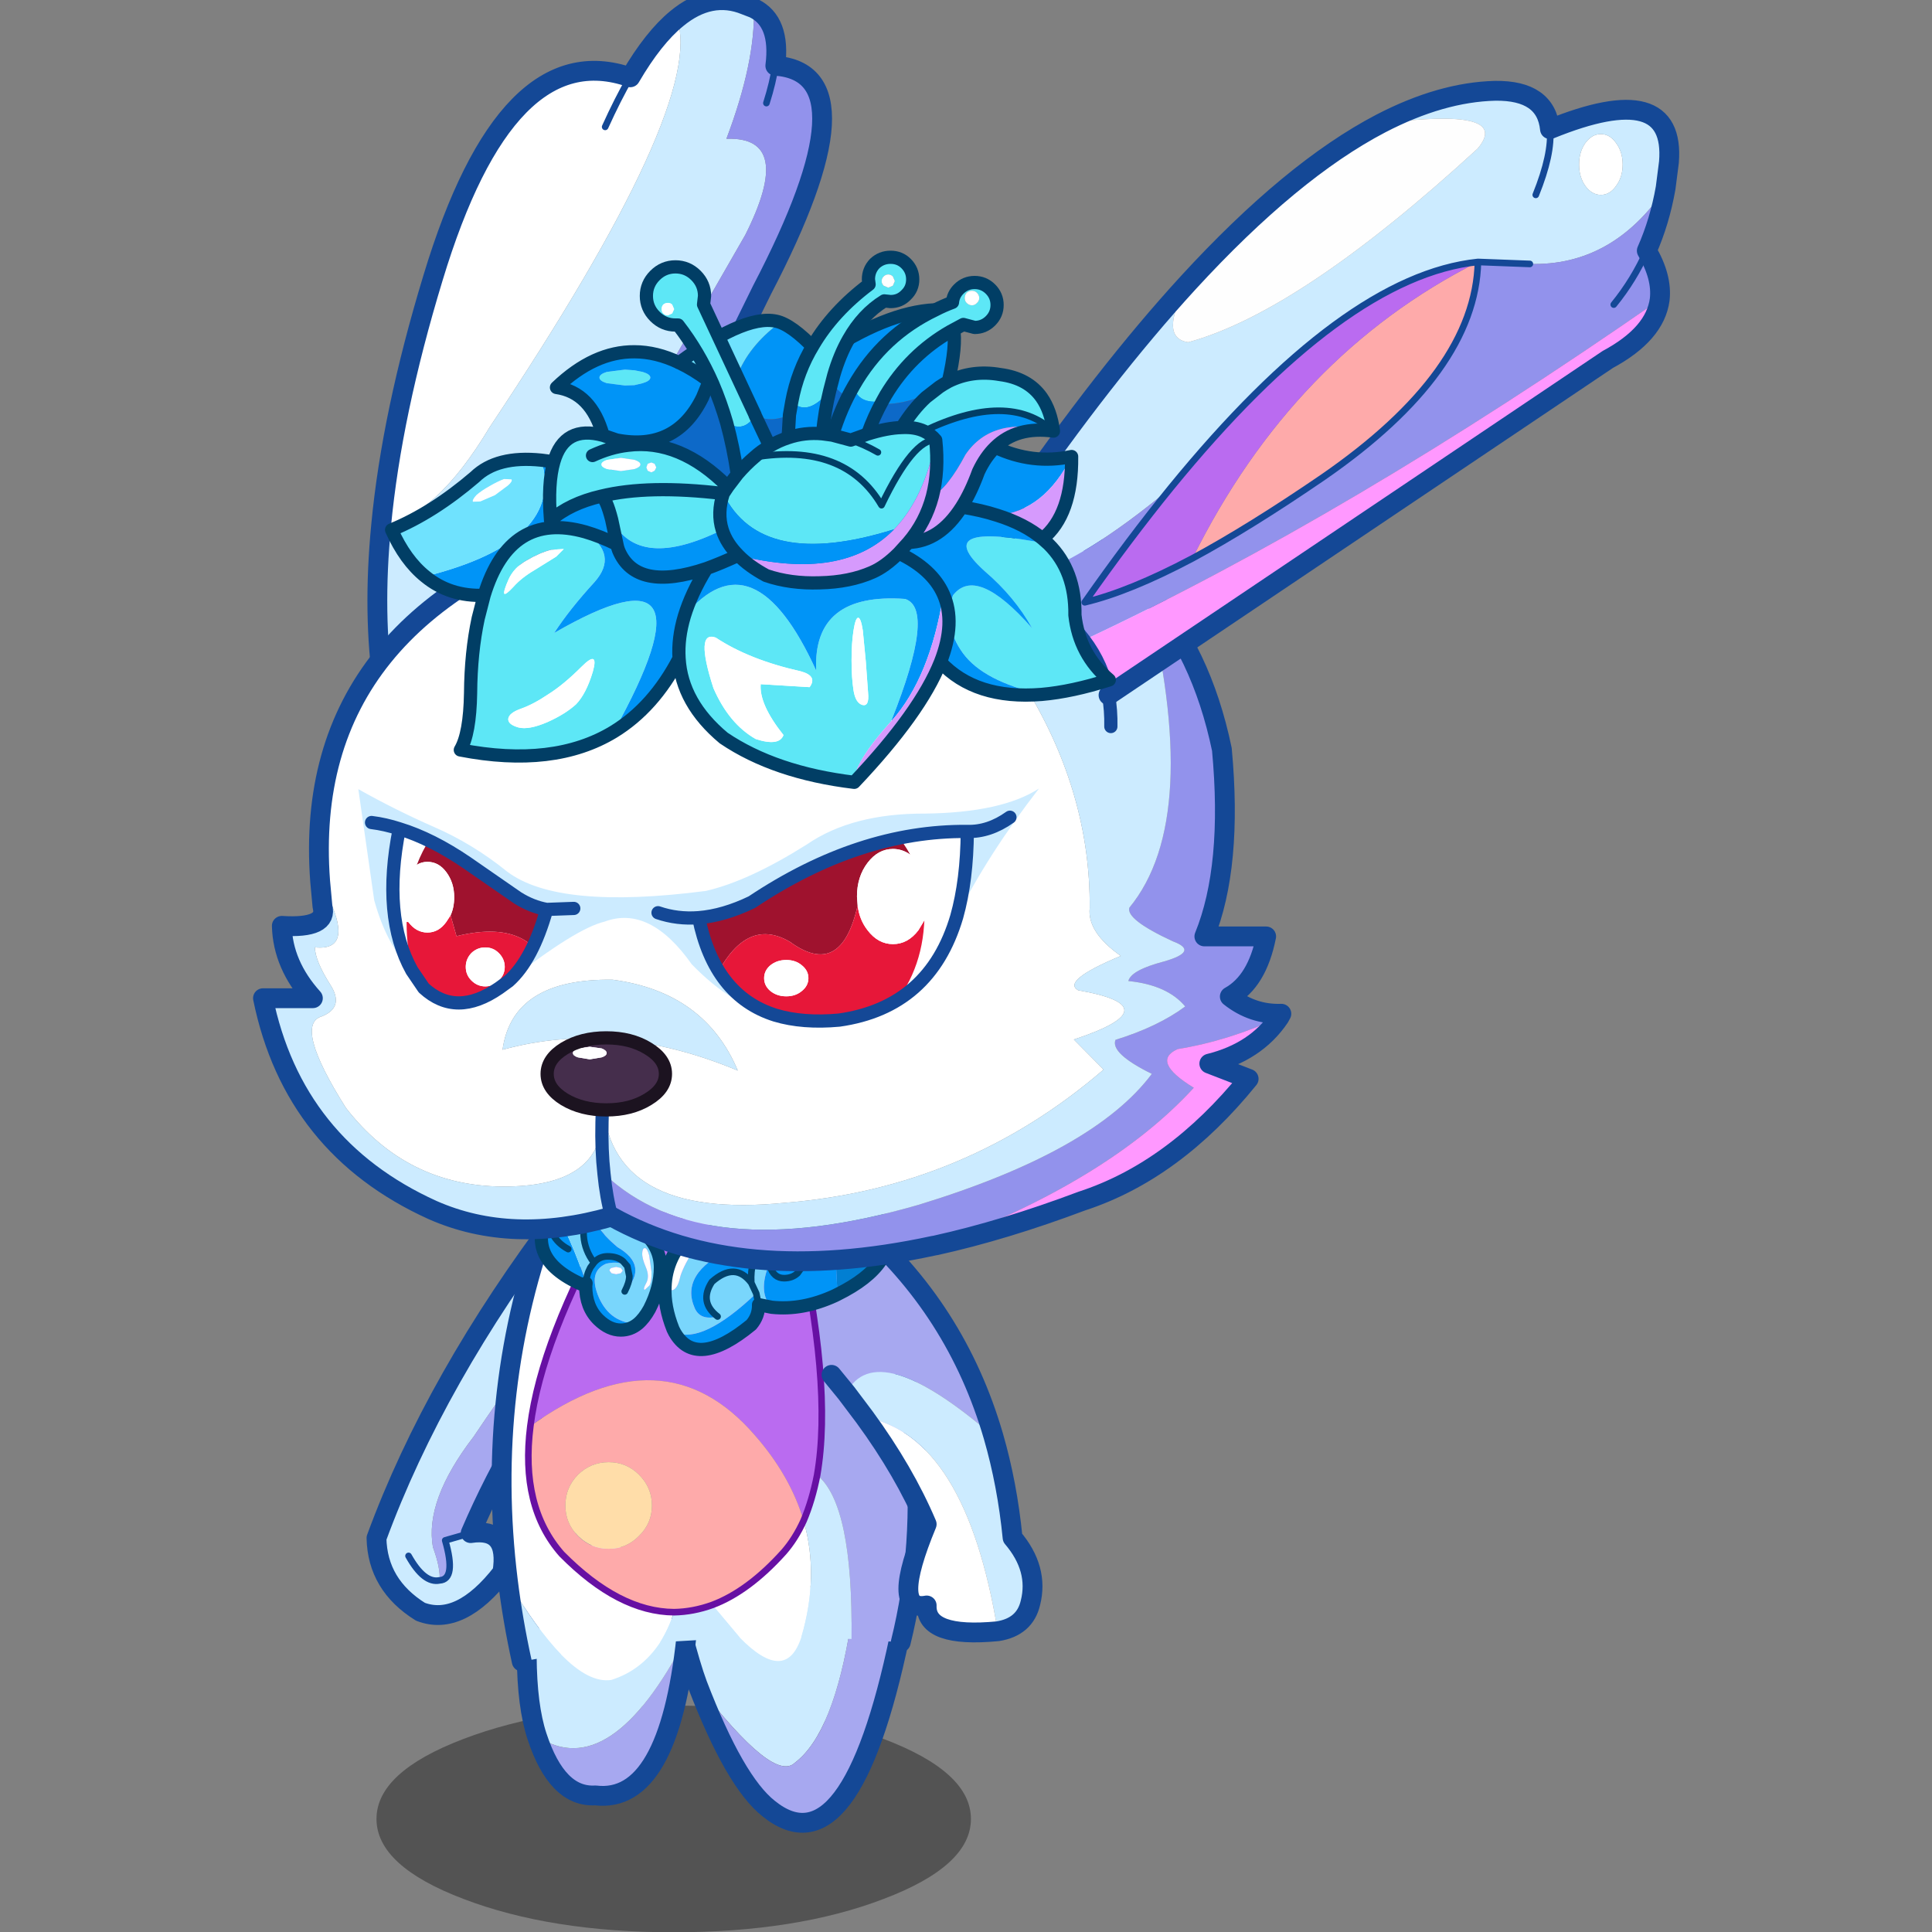 <svg xmlns:ffdec="https://www.free-decompiler.com/flash" xmlns:xlink="http://www.w3.org/1999/xlink" ffdec:objectType="frame" height="90" width="90" xmlns="http://www.w3.org/2000/svg"><rect width="100%" height="100%" fill="#808080" stroke="none"/><use ffdec:characterId="26" height="90.45" transform="translate(0 -.45)" width="90" xlink:href="#a"/><defs><g id="a" transform="translate(0 .45)"><use ffdec:characterId="23" height="192.55" transform="matrix(.47 0 0 .47 9.713 -.47)" width="145.8" xlink:href="#b"/><use ffdec:characterId="25" height="41.4" transform="scale(2.174)" width="41.4" xlink:href="#c"/></g><g id="b" transform="translate(5.4 1)"><use ffdec:characterId="1" height="34.3" transform="translate(11.25 169.05) scale(.655)" width="89.95" xlink:href="#d"/><use ffdec:characterId="2" height="63.65" transform="translate(10.267 119.367) scale(.655)" width="35.55" xlink:href="#e"/><use ffdec:characterId="3" height="54.3" transform="translate(39.911 146.09) scale(.655)" width="36.9" xlink:href="#f"/><use ffdec:characterId="4" height="44.5" transform="translate(25.158 149.82) scale(.655)" width="27.15" xlink:href="#g"/><use ffdec:characterId="5" height="72.4" transform="translate(22.667 119.117) scale(.655)" width="65.95" xlink:href="#h"/><use ffdec:characterId="6" height="64.85" transform="translate(55.367 120.317) scale(.655)" width="33.4" xlink:href="#i"/><use ffdec:characterId="7" height="24" transform="translate(26.945 118.695) scale(.655)" width="54.6" xlink:href="#j"/><use ffdec:characterId="8" height="107.1" transform="translate(10.367 -.983) scale(.655)" width="70.3" xlink:href="#k"/><use ffdec:characterId="9" height="120.1" transform="translate(-.983 47.323) scale(.655)" width="157.1" xlink:href="#l"/><use ffdec:characterId="10" height="29.1" transform="translate(12.858 82.148) scale(.655)" width="86.95" xlink:href="#m"/><clipPath id="n" transform="translate(9.45 78.15) scale(.655)"><path d="M28.5 18.3q-2.15 7.65-5.75 10.85L21.3 30.2q-6.5 4.5-11.4 0l-1.8-2.65Q3.55 19.35 6.2 6.1q4.9 1.5 10.25 5.15l7.65 5.3q2.15 1.35 4.4 1.75M92.15 6.5q-.05 7.4-1.6 12.9-4.05 13.7-17.8 15.65-5.5.5-9.65-.75-9.2-2.9-11.6-14.75 3.8-.3 8.05-2.35Q75.8 6.35 92.15 6.5" fill="#fff" fill-rule="evenodd"/></clipPath><g clip-path="url(#n)"><use ffdec:characterId="11" height="39.2" transform="translate(14.235 78.871) scale(.655)" width="78.35" xlink:href="#o"/></g><use ffdec:characterId="12" height="36.2" transform="translate(9.45 78.15) scale(.655)" width="103" xlink:href="#p"/><use ffdec:characterId="13" height="98.7" transform="translate(73.195 8.017) scale(.655)" width="102.55" xlink:href="#q"/><use ffdec:characterId="14" height="73.5" transform="translate(12.093 30.052) scale(.655)" width="110.6" xlink:href="#r"/><use ffdec:characterId="15" height="33.35" transform="translate(37.345 25.795) scale(.655)" width="20.65" xlink:href="#s"/><use ffdec:characterId="16" height="29.3" transform="translate(51.395 24.845) scale(.655)" width="20.85" xlink:href="#t"/><use ffdec:characterId="17" height="25.1" transform="translate(55.795 27.345) scale(.655)" width="26.9" xlink:href="#u"/><use ffdec:characterId="18" height="25.5" transform="translate(44.636 41.719) scale(.655)" width="34.8" xlink:href="#v"/></g><g id="e"><path d="M14.25 48.25q5.9-.9 4.8 5.95-6.4 8.25-12.4 5.95Q.15 56.1 0 49 8.85 24.9 27.7 0l3.15 11.3q-8.9 11.55-16.15 22.35-7.45 9.7-6.15 16.75 1.15 3.15 1 5 2.55-.15.85-6.05l3.85-1.1m-4.7 7.15q-2.35.5-4.7-3.7 2.35 4.2 4.7 3.7" fill="#ccebff" fill-rule="evenodd" transform="translate(1.5 1.5)"/><path d="m30.85 11.3 1.7 6.15q-11.5 14.95-18.3 30.8l-3.85 1.1q1.7 5.9-.85 6.05.15-1.85-1-5-1.3-7.05 6.15-16.75 7.25-10.8 16.15-22.35" fill="#a7a8f0" fill-rule="evenodd" transform="translate(1.5 1.5)"/><path d="m32.35 12.8 1.7 6.15q-11.5 14.95-18.3 30.8 5.9-.9 4.8 5.95-6.4 8.25-12.4 5.95Q1.65 57.6 1.5 50.5q8.85-24.1 27.7-49l3.15 11.3" fill="none" stroke="#144896" stroke-linecap="round" stroke-linejoin="round" stroke-width="3"/><path d="M9.55 55.4q2.55-.15.85-6.05l3.85-1.1m-9.4 3.45q2.35 4.2 4.7 3.7" fill="none" stroke="#144896" stroke-linecap="round" stroke-linejoin="round" transform="translate(1.5 1.5)"/></g><g id="f"><path d="M2.3 10.55q-1-2.7-2.3-7.7Q-3.15-10.8 3.45-19.8q13.65 14.15 22.1 21-2.6 16.75-8.5 21.2-3.2 3.15-14.75-11.85" fill="#ccebff" fill-rule="evenodd" transform="translate(2.5 21.3)"/><path d="M2.3 10.55q11.55 15 14.75 11.85 5.9-4.45 8.5-21.2 3.6.75 7.35 2.15-7.5 35.9-19.8 26-5.15-4.05-10.8-18.8" fill="#a7a8f0" fill-rule="evenodd" transform="translate(2.5 21.3)"/><path d="M5.95 1.5q-6.6 9-3.45 22.65 1.3 5 2.3 7.7 5.65 14.75 10.8 18.8 12.3 9.9 19.8-26" fill="none" stroke="#144896" stroke-linecap="round" stroke-linejoin="round" stroke-width="3"/></g><g id="g"><path d="M24.9 3.9q-2.7 25.25-13.75 23.9-5.8.35-8.85-8.95 11.05 7.3 22.6-14.95" fill="#a7a8f0" fill-rule="evenodd" transform="translate(.75 15.15)"/><path d="M24.9 3.9Q13.35 26.15 2.3 18.85.8 14.3.75 6.7.7-5.65 12.9-13.65q2.55 5.75 12 17.55" fill="#ccebff" fill-rule="evenodd" transform="translate(.75 15.15)"/><path d="M3.05 34q3.05 9.3 8.85 8.95 11.05 1.35 13.75-23.9M3.05 34q-1.5-4.55-1.55-12.15Q1.45 9.5 13.65 1.5" fill="none" stroke="#144896" stroke-linecap="round" stroke-linejoin="round" stroke-width="3"/></g><g id="h"><path d="M.95 55.85Q-2.65 26.8 7.4 0l9.3.3Q6 19.3 4.35 32.45 2.8 44.65 9.1 51.8q8.65 8.75 17 8.8-.85 2.55-2.1 4.55-2.8 4.25-7.4 5.7-3.35.5-7.6-3.85Q5.3 63.2.95 55.85m44.4 8.55q-2.35 7.15-9.3.05L31.9 59.5q5.45-2.05 10.8-8 1.75-2 3-4.75 2.4 8.35-.35 17.65" fill="#fff" fill-rule="evenodd" transform="translate(1.5 1.5)"/><path d="m44.4 1.15 9.9.3q13.35 34.45 6.1 63.7l-7.45-.5q.25-20.4-5.2-24.8Q50.15 26 44.4 1.15" fill="#a7a8f0" fill-rule="evenodd" transform="translate(1.5 1.5)"/><path d="m16.7.3 27.7.85q5.75 24.85 3.35 38.7-.75 3.85-2.05 6.9-2-6.8-7.4-12.95-13.75-15.9-33.95-1.35Q6 19.3 16.7.3" fill="#ba6bf0" fill-rule="evenodd" transform="translate(1.5 1.5)"/><path d="M45.7 46.75q-1.25 2.75-3 4.75-5.35 5.95-10.8 8-2.9 1.05-5.8 1.1-8.35-.05-17-8.8-6.3-7.15-4.75-19.35Q24.55 17.9 38.3 33.8q5.4 6.15 7.4 12.95m-24.9 2.3q1.95-1.9 1.95-4.6 0-2.7-1.95-4.65-1.9-1.9-4.6-1.9-2.7 0-4.65 1.9-1.9 1.95-1.9 4.65t1.9 4.6Q13.5 51 16.2 51t4.6-1.95" fill="#feaaaa" fill-rule="evenodd" transform="translate(1.5 1.5)"/><path d="M20.8 49.05Q18.9 51 16.2 51q-2.7 0-4.65-1.95-1.9-1.9-1.9-4.6 0-2.7 1.9-4.65 1.95-1.9 4.65-1.9t4.6 1.9q1.95 1.95 1.95 4.65t-1.95 4.6" fill="#ffdda9" fill-rule="evenodd" transform="translate(1.5 1.5)"/><path d="m52.95 64.65-7.6-.25q2.75-9.3.35-17.65 1.3-3.05 2.05-6.9 5.45 4.4 5.2 24.8m-16.9-.2-12.05.7q1.25-2 2.1-4.55 2.9-.05 5.8-1.1l4.15 4.95M9 67l-5.95 1.05Q1.7 61.9.95 55.85 5.3 63.2 9 67" fill="#ccebff" fill-rule="evenodd" transform="translate(1.5 1.5)"/><path d="m16.7.3 27.7.85q5.75 24.85 3.35 38.7-.75 3.85-2.05 6.9-1.25 2.75-3 4.75-5.35 5.95-10.8 8-2.9 1.05-5.8 1.1-8.35-.05-17-8.8-6.3-7.15-4.75-19.35Q6 19.3 16.7.3" fill="none" stroke="#6710a3" stroke-linecap="round" stroke-linejoin="round" transform="translate(1.5 1.5)"/><path d="M2.45 57.35Q-1.15 28.3 8.9 1.5l9.3.3m27.7.85-.2-.85m.2.85 9.9.3q13.35 34.45 6.1 63.7m-57.35 2.9q-1.35-6.15-2.1-12.2" fill="none" stroke="#144896" stroke-linecap="round" stroke-linejoin="round" stroke-width="3"/></g><g id="i"><path d="M2.25 25.6 0 22.85 3.9 0q15 12.9 20.6 32.15Q6.8 16.85 2.25 25.6" fill="#a7a8f0" fill-rule="evenodd" transform="translate(1.5 1.5)"/><path d="M2.25 25.6q4.55-8.75 22.25 6.55 2.1 7.25 2.9 15.35 4 4.7 2.7 9.85-.85 3.65-4.95 4.3Q20.3 32 5 29.25L2.25 25.6" fill="#ccebff" fill-rule="evenodd" transform="translate(1.5 1.5)"/><path d="M25.15 61.65Q14.2 62.7 14.4 57.75q-5.55 1.1 0-12.3-3.4-8-9.4-16.2Q20.3 32 25.15 61.65" fill="#fff" fill-rule="evenodd" transform="translate(1.5 1.5)"/><path d="m1.5 24.35 2.25 2.75 2.75 3.65q6 8.2 9.4 16.2-5.55 13.4 0 12.3-.2 4.95 10.75 3.9 4.1-.65 4.95-4.3 1.3-5.15-2.7-9.85-.8-8.1-2.9-15.35Q20.4 14.4 5.4 1.5" fill="none" stroke="#144896" stroke-linecap="round" stroke-linejoin="round" stroke-width="3"/></g><g id="j"><path d="m44.25 2.95 8.05-.5q1.8 6.6-7.5 11.2l-.55-10.7" fill="#027fd2" fill-rule="evenodd" transform="translate(1 1)"/><path d="M14.6 18.1q-1.15.95-2.6.95-1.75 0-3.35-1.55-1.95-1.9-1.95-5.1-9.45-3.9-5.6-11.1l.75-.45q2.55 4.05 4.9 11.1.05-1.25.65-2.35l.55-.75q-2.8-3.7-.65-8.7.25 3.05 4.2 6.35 4.8 2.8 1.1 6.7.7-1.35.7-2.3L13 9.4q-1.2-.85-3.2-.4-2.8 1.2-1.1 5.15 1.75 3.9 5.9 3.95M7.95 8.85q.8-.95 2.05-.95 1.5 0 2.35.75l.65.75-.65-.75Q11.5 7.9 10 7.9q-1.25 0-2.05.95M6.7 12.4l.05-.45-.05.45M4.05 6.8Q.9 5.1 1.1 1.3.9 5.1 4.05 6.8m24.3-2.85 11.1-.7 4.8-.3.55 10.7-.4.2q-4.9 2.25-9.55 1.75-2.15-2.15-.4-6.55-.6-1.6-1.3-1.6-.6 0-1.1 1.45-.4 1.2-.3 3-2.45-3.25-5.95-.15-2 3.05.85 5.25-2.6.65-3.45-1.25-2.3-5.25 5.4-8.95 2.6-1.15-.25-2.85m4.5 11.25q.05 1.7-1.1 3.05-8.35 6.85-11.6 1.15 4.2 1.85 12.35-5.9l.35 1.7m6.6-11.95q.9 2.2.95 3.35.05 1.1-.4 2.1l-1.25 1.75q-.8.75-2.05.75-1.55 0-2.15-1.85l-.1-.3.1.3q.6 1.85 2.15 1.85 1.25 0 2.05-.75L40 8.7q.45-1 .4-2.1-.05-1.15-.95-3.35" fill="#0094f7" fill-rule="evenodd" transform="translate(1 1)"/><path d="M1.85.85Q3.95-.3 7.3.15q5.85 2.05 8.3 4.25Q18 6.6 18 9.6t-1.65 6.25q-.8 1.45-1.75 2.25-4.15-.05-5.9-3.95Q7 10.2 9.8 9q2-.45 3.2.4l.3 1.5q0 .95-.7 2.3 3.7-3.9-1.1-6.7Q7.55 3.2 7.3.15q-2.15 5 .65 8.7l-.55.75q-.6 1.1-.65 2.35Q4.4 4.9 1.85.85m10.45 9.2-.3-.4-.7-.15-.7.15q-.3.15-.3.4l.3.4.7.15.7-.15.3-.4m22.55 5.55-2-.4-.35-1.7-.75-1.6.75 1.6q-8.15 7.75-12.35 5.9l-.25-.5q-1.35-3.4-1.2-6.4 1.65 1.6 2.35-1.7.55-1.65 2.2-4.25.65-1.2-.7-2.25l5.8-.35q2.85 1.7.25 2.85-7.7 3.7-5.4 8.95.85 1.9 3.45 1.25-2.85-2.2-.85-5.25 3.5-3.1 5.95.15-.1-1.8.3-3 .5-1.45 1.1-1.45.7 0 1.3 1.6-1.75 4.4.4 6.55m-19.2-8.95q-.35 0-.4.75-.05.75.55 2.15.6 1.4.05 2.4-.55 1-.2 1l.7-.65q.35-.65.3-2.05l-.35-2.5q-.3-1.1-.65-1.1" fill="#79d6fc" fill-rule="evenodd" transform="translate(1 1)"/><path d="m12.3 10.05-.3.4-.7.15-.7-.15-.3-.4q0-.25.3-.4l.7-.15.7.15.3.4m6.4 2.45q.15-4.6 3.85-8.2 1.35 1.05.7 2.25-1.65 2.6-2.2 4.25-.7 3.3-2.35 1.7m-3.05-5.85q.35 0 .65 1.1l.35 2.5q.05 1.4-.3 2.05l-.7.65q-.35 0 .2-1t-.05-2.4q-.6-1.4-.55-2.15.05-.75.4-.75" fill="#fff" fill-rule="evenodd" transform="translate(1 1)"/><path d="M2.85 1.85Q4.95.7 8.3 1.15q5.85 2.05 8.3 4.25Q19 7.6 19 10.6t-1.65 6.25q-.8 1.45-1.75 2.25-1.15.95-2.6.95-1.75 0-3.35-1.55-1.95-1.9-1.95-5.1-9.45-3.9-5.6-11.1l.75-.45m4.9 11.1-.05.45m21.65-8.45 11.1-.7 4.8-.3 8.05-.5q1.8 6.6-7.5 11.2l-.4.2q-4.9 2.25-9.55 1.75l-2-.4q.05 1.7-1.1 3.05-8.35 6.85-11.6 1.15l-.25-.5q-1.35-3.4-1.2-6.4.15-4.6 3.85-8.2l5.8-.35" fill="none" stroke="#02436c" stroke-linecap="round" stroke-linejoin="round" stroke-width="2"/><path d="M6.75 11.95q.05-1.25.65-2.35l.55-.75q-2.8-3.7-.65-8.7m5.3 13.05q.7-1.35.7-2.3L13 9.4l-.65-.75Q11.5 7.9 10 7.9q-1.25 0-2.05.95M1.1 1.3Q.9 5.1 4.05 6.8M26.65 17q-2.85-2.2-.85-5.25 3.5-3.1 5.95.15-.1-1.8.3-3 .5-1.45 1.1-1.45.7 0 1.3 1.6l.1.3q.6 1.85 2.15 1.85 1.25 0 2.05-.75L40 8.7q.45-1 .4-2.1-.05-1.15-.95-3.35M32.5 13.5l.35 1.7m-1.1-3.3.75 1.6" fill="none" stroke="#02436c" stroke-linecap="round" stroke-linejoin="round" transform="translate(1 1)"/></g><g id="k"><path d="M.55 79.5q1.6-16.9 7.85-37.45Q19.55 5.15 38.25 11.7q3.5-6 7.05-8.9Q49.85 15.45 17 64.6 8.75 78.4.55 79.5m37.7-67.8q-1.9 3.3-3.8 7.5 1.9-4.2 3.8-7.5" fill="#fff" fill-rule="evenodd" transform="translate(1.5 1.5)"/><path d="M45.3 2.8Q50.4-1.4 55.65.75l1.3.5Q57.2 9.35 52.8 21q10.35-.35 2.85 14.55L26.55 86.2.9 104.1Q-.75 92.95.55 79.5 8.75 78.4 17 64.6 49.85 15.45 45.3 2.8" fill="#ccebff" fill-rule="evenodd" transform="translate(1.5 1.5)"/><path d="M56.95 1.25q4.1 2 3.25 8.7 15.1 1.1-2 33.9L43 74.75 26.55 86.2l29.1-50.65q7.5-14.9-2.85-14.55 4.4-11.65 4.15-19.75m1.9 14.35q1-3.15 1.35-5.65-.35 2.5-1.35 5.65" fill="#9292ec" fill-rule="evenodd" transform="translate(1.5 1.5)"/><path d="M60.2 9.95q-.35 2.5-1.35 5.65m-24.4 3.6q1.9-4.2 3.8-7.5" fill="none" stroke="#144896" stroke-linecap="round" stroke-linejoin="round" transform="translate(1.5 1.5)"/><path d="M46.8 4.3Q51.9.1 57.15 2.25l1.3.5q4.1 2 3.25 8.7 15.1 1.1-2 33.9l-15.2 30.9L28.05 87.7 2.4 105.6Q.75 94.45 2.05 81q1.6-16.9 7.85-37.45Q21.05 6.65 39.75 13.2q3.5-6 7.05-8.9z" fill="none" stroke="#144896" stroke-linecap="round" stroke-linejoin="round" stroke-width="3"/></g><g id="l"><path d="M8.65 133.3Q5.6 92.65 52.75 78.6q18.85-4.4 33.95-4.85 38.65 29.25 38.4 63.6-.4 3.65 4.7 7.25-9 3.75-6.45 5.2 14.3 2.5-.65 7.45l4.5 4.55q-20.85 17.95-48.15 20.15-26.95 2.7-27.65-15.8l-.1 3.6q-.5 9.8-15.05 9.75-14.55-.1-23.7-11.9Q4.6 155 8.9 153.75q3.5-1.4 1.25-4.85-2.25-3.55-2.3-5.6 6.7.7.8-10m44.25 14.9q-15.15-.2-16.65 10.6 16.9-4.65 35.6 3.15-5-11.9-18.95-13.75m-1.4 16.5-.05 1.1.05-1.1" fill="#fff" fill-rule="evenodd" transform="translate(1.5 -72.2)"/><path d="M133.55 89.15q8.45 9.3 11.55 24.2 1.65 17.75-2.65 28.3h9.35q-1.35 6.8-5.5 9.1 3.45 2.75 7.8 2.6l-.3.55q-7.7 3.55-15.4 4.8-4.1 1.85 2.45 5.85-12.8 14-39.05 23.85l-.3.05q-29.45 6.35-48.75-4.4-.8-2.9-1.15-6.5 14.95 14.15 47.65 4.7 26.5-8.1 35.25-19.8-6.3-3.1-5.5-5.15 6.45-2 10.55-5.05-2.7-3.25-8.6-3.85.4-1.65 5.35-2.95 5.45-1.55 1.4-3.05-7.15-3.3-6.6-5.1 11.15-13.55 2.45-48.15" fill="#9292ec" fill-rule="evenodd" transform="translate(1.5 -72.2)"/><path d="M86.7 73.75q31.85-1.05 46.85 15.4 8.7 34.6-2.45 48.15-.55 1.8 6.6 5.1 4.05 1.5-1.4 3.05-4.95 1.3-5.35 2.95 5.9.6 8.6 3.85-4.1 3.05-10.55 5.05-.8 2.05 5.5 5.15-8.75 11.7-35.25 19.8-32.7 9.45-47.65-4.7.35 3.6 1.15 6.5-15.1 4.3-27.1-1Q4.6 173.5 0 151h7.55q-4.55-5.05-4.7-10.95 7.05.45 6.15-2.95l-.35-3.8q5.9 10.7-.8 10 .05 2.05 2.3 5.6 2.25 3.45-1.25 4.85-4.3 1.25 3.65 13.85 9.15 11.8 23.7 11.9 14.55.05 15.05-9.75l.1-3.6q.7 18.5 27.65 15.8 27.3-2.2 48.15-20.15l-4.5-4.55q14.95-4.95.65-7.45-2.55-1.45 6.45-5.2-5.1-3.6-4.7-7.25.25-34.35-38.4-63.6M52.9 148.2q13.95 1.85 18.95 13.75-18.7-7.8-35.6-3.15 1.5-10.8 16.65-10.6m-1.3 29.35q-.4-3.55-.3-7.8-.1 4.25.3 7.8" fill="#ccebff" fill-rule="evenodd" transform="translate(1.5 -72.2)"/><path d="M153.8 153.9q-3.55 5.25-10.6 7l5.95 2.3q-11.3 13.95-25.25 18.5-11.7 4.4-22.1 6.7 26.25-9.85 39.05-23.85-6.55-4-2.45-5.85 7.7-1.25 15.4-4.8" fill="#ff98ff" fill-rule="evenodd" transform="translate(1.5 -72.2)"/><path d="m52.8 97.55.1-3.6m.05-.35.05-1.1m.1 12.85q.35 3.6 1.15 6.5m-1.45-14.3q-.1 4.25.3 7.8" fill="none" stroke="#144896" stroke-linecap="round" stroke-linejoin="round" stroke-width="2"/><path d="M10.15 61.1Q7.1 20.45 54.25 6.4 73.1 2 88.2 1.55q31.85-1.05 46.85 15.4 8.45 9.3 11.55 24.2 1.65 17.75-2.65 28.3h9.35q-1.35 6.8-5.5 9.1 3.45 2.75 7.8 2.6l-.3.55q-3.55 5.25-10.6 7l5.95 2.3q-11.3 13.95-25.25 18.5-11.7 4.4-22.1 6.7m-.3.05q-29.45 6.35-48.75-4.4-15.1 4.3-27.1-1Q6.1 101.3 1.5 78.8h7.55q-4.55-5.05-4.7-10.95 7.05.45 6.15-2.95l-.35-3.8" fill="none" stroke="#144896" stroke-linecap="round" stroke-linejoin="round" stroke-width="3"/><path d="M47.65 158.6q-.75.3-.75.7 0 .4.75.65l1.8.3 1.8-.3q.75-.25.75-.65t-.75-.7l-1.8-.25-1.8.25m4.3-1.6q3.7 0 6.3 1.6 2.65 1.6 2.65 3.85t-2.65 3.85q-2.6 1.6-6.3 1.6-3.7 0-6.35-1.6-2.6-1.6-2.6-3.85t2.6-3.85q2.65-1.6 6.35-1.6" fill="#452e4c" fill-rule="evenodd" transform="translate(1.5 -72.2)"/><path d="m47.65 158.6 1.8-.25 1.8.25q.75.3.75.7 0 .4-.75.65l-1.8.3-1.8-.3q-.75-.25-.75-.65t.75-.7" fill="#fff" fill-rule="evenodd" transform="translate(1.5 -72.2)"/><path d="M53.45 84.8q3.7 0 6.3 1.6 2.65 1.6 2.65 3.85t-2.65 3.85q-2.6 1.6-6.3 1.6-3.7 0-6.35-1.6-2.6-1.6-2.6-3.85t2.6-3.85q2.65-1.6 6.35-1.6z" fill="none" stroke="#1c1320" stroke-linecap="round" stroke-linejoin="round" stroke-width="2"/></g><g id="o" fill-rule="evenodd"><path d="M83.5 10q-1.2-.85-2.6-.85-2.25 0-3.85 2.1t-1.6 5.1l.1 1.35q-2.5 11.15-10.25 5.5-7.75-4.55-12.75 8.85-2.9-4.95-2.45-11.35.55-8.1 6.1-13.85Q61.85 1.1 69.15 1.1q7.4 0 12.2 5.75Q82.6 8.35 83.5 10M8.85 11.55q.8-2.1 2-3.95 3.55-5.3 8.6-5.3t8.6 5.3q3.55 5.3 3.55 12.8 0 5.7-2.05 10.1-1.95-11.3-14.7-8.15l-.9-3.15q.55-1.2.55-2.75 0-2.2-1.2-3.8-1.15-1.55-2.85-1.55-.9 0-1.6.45" fill="#9f122e" transform="translate(-7.3 -1.1)"/><path d="M52.55 32.05q5-13.4 12.75-8.85 7.75 5.65 10.25-5.5.25 2.15 1.5 3.75 1.6 2.1 3.85 2.1t3.85-2.1l.9-1.5-.05.75q-.55 8.1-6.15 13.85-5.6 5.75-13 5.75-7.35 0-12.15-5.75l-1.75-2.5M68.1 28.7q0-1.15-1-1.95-.95-.8-2.35-.8-1.4 0-2.4.8-.95.8-.95 1.95t.95 1.95q1 .8 2.4.8t2.35-.8q1-.8 1-1.95m-54.15-9.5.9 3.15q12.75-3.15 14.7 8.15l-1.5 2.7q-3.55 5.3-8.6 5.3t-8.6-5.3Q7.3 27.9 7.3 20.4v-.2h.25q1.2 1.6 2.9 1.6t2.85-1.6l.65-1m3.15 9.85q.9.9 2.1.9 1.2 0 2.05-.9.9-.85.9-2.05 0-1.2-.9-2.1-.85-.85-2.05-.85-1.2 0-2.1.85-.85.9-.85 2.1 0 1.2.85 2.05" fill="#e71739" transform="translate(-7.3 -1.1)"/><path d="m75.55 17.7-.1-1.35q0-3 1.6-5.1 1.6-2.1 3.85-2.1 1.4 0 2.6.85 2.35 4.4 2.15 9.95l-.9 1.5q-1.6 2.1-3.85 2.1t-3.85-2.1q-1.25-1.6-1.5-3.75m-7.45 11q0 1.15-1 1.95-.95.8-2.35.8-1.4 0-2.4-.8-.95-.8-.95-1.95t.95-1.95q1-.8 2.4-.8t2.35.8q1 .8 1 1.95M8.85 11.55q.7-.45 1.6-.45 1.7 0 2.85 1.55 1.2 1.6 1.2 3.8 0 1.55-.55 2.75l-.65 1q-1.15 1.6-2.85 1.6-1.7 0-2.9-1.6l-.25-.35q.1-4.6 1.55-8.3m8.25 17.5q-.85-.85-.85-2.05 0-1.2.85-2.1.9-.85 2.1-.85 1.2 0 2.05.85.9.9.9 2.1 0 1.2-.9 2.05-.85.9-2.05.9-1.2 0-2.1-.9" fill="#fff" transform="translate(-7.3 -1.1)"/></g><g id="p"><path d="M98.6 4.35Q95.45 6.6 92.15 6.5q3.3.1 6.45-2.15M8.1 27.55Q4.3 23.8 2.4 16.9L0 .1q5.5 3.1 11.4 5.7 5.9 2.55 11.15 6.8 7.7 5.8 30.05 2.9 6.5-1.5 15.3-7.05 6.85-4.7 17.85-4.65Q97.4 3.65 103 0q-7.75 10-12.45 19.4 1.55-5.5 1.6-12.9-16.35-.15-32.6 10.7-4.25 2.05-8.05 2.35Q53.9 31.4 63.1 34.3q-6.4-1.25-12.65-7.7-6.35-9-13.2-6.45-4.35 1.05-14.5 9 3.6-3.2 5.75-10.85-2.25-.4-4.4-1.75l-7.65-5.3Q11.1 7.6 6.2 6.1 3.55 19.35 8.1 27.55M2 5.15q2.05.25 4.2.95-2.15-.7-4.2-.95m49.5 14.4q-3.25.25-6.15-.75 2.9 1 6.15.75m-18.9-1.4-4.1.15 4.1-.15" fill="#ccebff" fill-rule="evenodd"/><path d="M92.15 6.5q3.3.1 6.45-2.15M90.55 19.4q-4.05 13.7-17.8 15.65-5.5.5-9.65-.75-9.2-2.9-11.6-14.75 3.8-.3 8.05-2.35Q75.8 6.35 92.15 6.5q-.05 7.4-1.6 12.9m-67.8 9.75L21.3 30.2q-6.5 4.5-11.4 0l-1.8-2.65Q3.55 19.35 6.2 6.1 4.05 5.4 2 5.15M45.35 18.8q2.9 1 6.15.75M6.2 6.1q4.9 1.5 10.25 5.15l7.65 5.3q2.15 1.35 4.4 1.75l4.1-.15m-9.85 11q3.6-3.2 5.75-10.85" fill="none" stroke="#144896" stroke-linecap="round" stroke-linejoin="round" stroke-width="2"/></g><g id="q"><path d="M93 11.15q0 1.9-1 3.25-.95 1.35-2.3 1.35-1.35 0-2.35-1.35-.95-1.35-.95-3.25t.95-3.25q1-1.35 2.35-1.35T92 7.9q1 1.35 1 3.25" fill="#fff" fill-rule="evenodd" transform="translate(1 1.5)"/><path d="M27.25 29.05q-4.6 8.3 0 9 16.9-4.6 43.8-29.3Q76.4 2.4 56.4 4.95 65.55.2 73.7 0q7.7-.1 8.3 5.8 19.05-7.75 18 5l-.5 3.9q-8 11.85-20.55 11.5l-7.85-.3Q50.8 28 24.65 60.05 11.25 71.25 2.2 73.8-1.2 68.45.7 63.05q13.95-20.25 26.55-34M93 11.15q0-1.9-1-3.25-.95-1.35-2.3-1.35-1.35 0-2.35 1.35-.95 1.35-.95 3.25t.95 3.25q1 1.35 2.35 1.35T92 14.4q1-1.35 1-3.25m-13.15 4.6q2.5-6.2 2.15-9.95.35 3.75-2.15 9.95" fill="#ccebff" fill-rule="evenodd" transform="translate(1 1.5)"/><path d="M99.5 14.7q-.9 5.1-2.85 9.5 2.35 4 1.95 7.4-47.15 32.8-87.1 51.5-2.75-3.65-7.3-6.6l-2-2.7q9.05-2.55 22.45-13.75-6.35 7.8-13.05 17.35 6.75-1.6 16.3-6.65 8.7-4.7 19.8-12.3 23-15.9 23.4-32.55l7.85.3q12.55.35 20.55-11.5m-7.85 17.65q3.05-3.75 5-8.15-1.95 4.4-5 8.15" fill="#9292ec" fill-rule="evenodd" transform="translate(1 1.5)"/><path d="M71.1 25.9q-.4 16.65-23.4 32.55-11.1 7.6-19.8 12.3Q43.15 40 71.1 25.9" fill="#feaaaa" fill-rule="evenodd" transform="translate(1 1.5)"/><path d="M24.65 60.05Q50.8 28 71.1 25.9 43.15 40 27.9 70.75q-9.55 5.05-16.3 6.65 6.7-9.55 13.05-17.35" fill="#ba6bf0" fill-rule="evenodd" transform="translate(1 1.5)"/><path d="M98.6 31.6q-.7 5.2-7.85 9.05L15.2 91.45q-.85-4.6-3.7-8.35 39.95-18.7 87.1-51.5" fill="#ff98ff" fill-rule="evenodd" transform="translate(1 1.5)"/><path d="M27.25 29.05Q42.9 12 56.4 4.95q20-2.55 14.65 3.8-26.9 24.7-43.8 29.3-4.6-.7 0-9" fill="#fefefe" fill-rule="evenodd" transform="translate(1 1.5)"/><path d="M16.2 92.95q.4 2.3.35 4.75M3.2 75.3l2 2.7q4.55 2.95 7.3 6.6 2.85 3.75 3.7 8.35M1.7 64.55q-1.9 5.4 1.5 10.75" fill="none" stroke="#144896" stroke-linecap="round" stroke-linejoin="round" stroke-width="2"/><path d="M24.65 60.05Q50.8 28 71.1 25.9l7.85.3M27.9 70.75q8.7-4.7 19.8-12.3 23-15.9 23.4-32.55M27.9 70.75q-9.55 5.05-16.3 6.65 6.7-9.55 13.05-17.35M82 5.8q.35 3.75-2.15 9.95m16.8 8.45q-1.95 4.4-5 8.15" fill="none" stroke="#144896" stroke-linecap="round" stroke-linejoin="round" transform="translate(1 1.5)"/><path d="M57.4 6.45q-13.5 7.05-29.15 24.1-12.6 13.75-26.55 34m55.7-58.1Q66.55 1.7 74.7 1.5q7.7-.1 8.3 5.8 19.05-7.75 18 5l-.5 3.9q-.9 5.1-2.85 9.5 2.35 4 1.95 7.4-.7 5.2-7.85 9.05L16.2 92.95" fill="none" stroke="#144896" stroke-linecap="round" stroke-linejoin="round" stroke-width="3"/></g><g id="r"><path d="M103.7 57.7q3.6-1.8 7.85-1.05 4.2.55 6.25 3.45 1.4 2 1.8 5.1-6.8-6.15-19.6 0-1.4-.65-3.35-.55 1.7-2.75 3.65-4.55l2-1.55.15-.1.55-.35.7-.4m15.15 24.6q4.1 4.05 4 10.75.65 5.95 5.2 9.8-5.65 1.8-10.25 2.2-8.8-2-11.9-6.25-3.1-4.3-1.5-8.75 3.55-4.6 11.95 4.95-2.6-4.7-7.15-8.6-8.6-7.75 9.65-4.1m-29.4 36.05q-12-1.45-19.75-6.7-6.35-5.3-6.75-12.05-.2-3.05.8-6.4 10.45-12.6 19.95 8.25-.55-11.85 13.45-10.85 4.65 1.5-2.05 18.35l-.05.15q-5.75 6.4-5.6 9.25m-36.4-7.65q-9.05 5.5-23.2 2.75 1.45-2.45 1.55-8.6.05-6.15 1.15-11.3l.9-3.5q3.9-12.8 15.3-9.6 5.1 3.45 1.4 7.6-3.8 4.15-6.1 7.7 25.45-14.7 9 14.95M44 69.85q1.6-5.6 7.45-4l2.05.7 1.7.8q7.9-1 15.1 6.25l-.7 1.05q-.95 2.95-.15 5.5-12.65 6.25-16.7-1.55-.85-3.3-1.6-3.55-4.75 1.1-7.65 3.65-.45-5.6.5-8.85m46.05 23.6q-.4 0-.7 1.9-.3 1.9-.3 4.55t.3 4.55q.3 1.9 1.35 2.2 1.05.25.85-1.85l-.35-4.8-.45-4.65q-.3-1.9-.7-1.9M36.5 89.8q.2.25 1.4-1.05 1.2-1.35 3.15-2.5l3.3-2.05 1.15-1.15-1.9.1q-1.75.45-3.7 1.6-1.95 1.1-2.75 2.9-.8 1.8-.65 2.15M52 57.95q-1.1-.35-1.1-.85t1.1-.85l2.75-.35 1.45.1 1.25.25q1.15.35 1.15.85t-1.15.85l-1.25.3-1.45.05-2.75-.35m7.5 12.75-.25-.55-.5-.2-.55.2-.2.55.2.5.55.25.5-.25.25-.5m-5.35-1.45-2.1.3q-.85.3-.85.7 0 .4.85.7l2.1.3 2.05-.3q.9-.3.9-.7 0-.4-.9-.7l-2.05-.3m-4.3-.35q2.7-1.25 5.35-1.55-2.65.3-5.35 1.55m19.75 5.75q-11.3-1.35-18.45.4 7.15-1.75 18.45-.4m5.7 28.85 7.4.45q1.25-1.7-1.35-2.4-7.8-1.75-12.85-5.1-3.2-1.15-.35 7.65 2.35 5.4 6.4 7.7 3.55 1.15 4.2-.6-3.7-4.65-3.45-7.7M43 109.25q2.7-1.2 4.35-2.7 1.55-1.6 2.55-4.95.95-3.4-1.7-.75-2.7 2.7-5 4.15-2.3 1.55-4.15 2.2-1.85.65-1.95 1.55-.05.85 1.55 1.3 1.55.4 4.35-.8" fill="#5de7f6" fill-rule="evenodd" transform="translate(-18.45 -45.85)"/><path d="M90.05 93.45q.4 0 .7 1.9l.45 4.65.35 4.8q.2 2.1-.85 1.85-1.05-.3-1.35-2.2-.3-1.9-.3-4.55t.3-4.55q.3-1.9.7-1.9m-53-20L35.1 74.9l-2.2.95-1.15.05q-.15-.3.55-1.05.75-.65 2-1.35 1.2-.7 2.15-1.05l1.15.05q.2.3-.55.95M36.5 89.8q-.15-.35.65-2.15.8-1.8 2.75-2.9 1.95-1.15 3.7-1.6l1.9-.1-1.15 1.15-3.3 2.05q-1.95 1.15-3.15 2.5-1.2 1.3-1.4 1.05m17.65-20.55 2.05.3q.9.3.9.7 0 .4-.9.7l-2.05.3-2.1-.3q-.85-.3-.85-.7 0-.4.85-.7l2.1-.3m5.35 1.45-.25.5-.5.25-.55-.25-.2-.5.2-.55.55-.2.5.2.25.55m15.8 32.8q-.25 3.05 3.45 7.7-.65 1.75-4.2.6-4.05-2.3-6.4-7.7-2.85-8.8.35-7.65 5.05 3.35 12.85 5.1 2.6.7 1.35 2.4l-7.4-.45M43 109.25q-2.8 1.2-4.35.8-1.6-.45-1.55-1.3.1-.9 1.95-1.55 1.85-.65 4.15-2.2 2.3-1.45 5-4.15 2.65-2.65 1.7.75-1 3.35-2.55 4.95-1.65 1.5-4.35 2.7" fill="#fff" fill-rule="evenodd" transform="translate(-18.45 -45.85)"/><path d="M110.8 67.65q5.6 2.65 11.55 1.4-4.15 8.25-11.25 8.9 4.15 1.3 6.85 3.55l.9.8q-18.25-3.65-9.65 4.1 4.55 3.9 7.15 8.6-8.4-9.55-11.95-4.95-1.6 4.45 1.5 8.75 3.1 4.25 11.9 6.25-10 .8-15.3-4.9 2.35-6 .45-10.25-1.7-3.85-6.8-6.25 5.1 2.4 6.8 6.25-2 12.55-7.8 19.1l-.05-.05q6.7-16.85 2.05-18.35-14-1-13.45 10.85-9.5-20.85-19.95-8.25-1 3.35-.8 6.4-3.85 7.4-9.9 11.1 16.45-29.65-9-14.95 2.3-3.55 6.1-7.7 3.7-4.15-1.4-7.6 2.25.65 4.8 1.9-2.55-1.25-4.8-1.9-11.4-3.2-15.3 9.6-5.2.2-8.9-2.85Q45.8 81.85 42.1 69.6l1.9.25q-.95 3.25-.5 8.85 2.9-2.55 7.65-3.65.75.25 1.6 3.55 4.05 7.8 16.7 1.55.65 2.05 2.45 3.85 1.6 1.65 4.2 3.05 3.65 1.25 8.1 1.1 4.55-.1 7.95-1.6 1.95-.85 4-2.9l1.45-1.6q4.75-.1 8.1-5.35 1.4-2.2 2.55-5.35 1.05-2.25 2.55-3.7m-59.35-1.8q-1.8-6.5-7.05-7.25 5.7-5.45 11.8-5.4 3.3 0 6.75 1.65h-.05l.15.05q2.15 2 4.25 2.6l.2.15-1 2.45q-4 8.2-13 6.45l-2.05-.7m26.8-17.1q2.45.9 6.2 5.05 9.85-6.6 17.2-6.95 4.6-.05 2.05 10.85l-.7.4-.55.35-.15.1q-5.45 3.35-10.9 2.3-5.55-1.05-5.1-4.1.9-3.1-1.85-2.95-3.5 2.05-4.35 6.3l-.15.65-.35 2q-2.95 1.3-5.15 0l-2.75-5.8q1.7-4.6 6.55-8.2M100 65.2q12.8-6.15 19.6 0-9.25-2.4-13.3 3.55-2.7 5.1-5.05 6.3 1-3.85.5-8.5-.7-.85-1.75-1.35m11.1 12.75q-2.45-.8-5.4-1.25 2.95.45 5.4 1.25m-59.1-20 2.75.35 1.45-.05 1.25-.3q1.15-.35 1.15-.85t-1.15-.85L56.2 56l-1.45-.1-2.75.35q-1.1.35-1.1.85t1.1.85M71.9 84q-2.6 1.2-4.8 2-10.65 3.6-13.3-2.75l-.15-.45-.1-.45-.8-3.75.8 3.75.1.45.15.45Q56.45 89.6 67.1 86q2.2-.8 4.8-2m-4.8 2q-2.3 3.75-3.35 7.2 1.05-3.45 3.35-7.2" fill="#0094f7" fill-rule="evenodd" transform="translate(-18.45 -45.85)"/><path d="M119.6 65.2q-5.55-.75-8.8 2.45-1.5 1.45-2.55 3.7-1.15 3.15-2.55 5.35-3.35 5.25-8.1 5.35 2.6-3.05 3.65-7 2.35-1.2 5.05-6.3 4.05-5.95 13.3-3.55m2.75 3.85q.1 8.8-4.4 12.45-2.7-2.25-6.85-3.55 7.1-.65 11.25-8.9m-19.85 31.1q-3.05 7.65-13.05 18.2-.15-2.85 5.6-9.25l.1-.1q5.8-6.55 7.8-19.1 1.9 4.25-.45 10.25" fill="#d69afd" fill-rule="evenodd" transform="translate(-18.45 -45.85)"/><path d="m102.3 58.55-2 1.55q-1.95 1.8-3.65 4.55 1.95-.1 3.35.55 1.05.5 1.75 1.35.5 4.65-.5 8.5-1.05 3.95-3.65 7l-1.45 1.6q-2.05 2.05-4 2.9-3.4 1.5-7.95 1.6-4.45.15-8.1-1.1-2.6-1.4-4.2-3.05-1.8-1.8-2.45-3.85-.8-2.55.15-5.5l.7-1.05q-7.2-7.25-15.1-6.25l-1.7-.8q9 1.75 13-6.45l1-2.45.65.2-.65-.2-.2-.15.85.35q2.75 1.5 3.55-.9l2.75 5.8q2.2 1.3 5.15 0l.35-2 .15-.65q.85-4.25 4.35-6.3 2.75-.15 1.85 2.95-.45 3.05 5.1 4.1 5.45 1.05 10.9-2.3" fill="#0d69c8" fill-rule="evenodd" transform="translate(-18.45 -45.85)"/><path d="M24.55 87.2q-3.05-2.45-5.1-7.05 6.3-2.6 12.6-8Q35.4 68.9 42.1 69.6q3.7 12.25-17.55 17.6m38.4-32.35q10.65-7.8 15.3-6.1-4.85 3.6-6.55 8.2-.8 2.4-3.55.9l-.85-.35q-2.1-.6-4.25-2.6 2.1 1 4.25 2.6-2.15-1.6-4.25-2.6l-.15-.05h.05l.1.05-.1-.05m-25.9 18.6q.75-.65.55-.95l-1.15-.05q-.95.35-2.15 1.05-1.25.7-2 1.35-.7.75-.55 1.05l1.15-.05 2.2-.95 1.95-1.45" fill="#6fe2fe" fill-rule="evenodd" transform="translate(-18.45 -45.85)"/><path d="M85.25 11.85q3.6-1.8 7.85-1.05 4.2.55 6.25 3.45 1.4 2 1.8 5.1-5.55-.75-8.8 2.45 5.6 2.65 11.55 1.4.1 8.8-4.4 12.45l.9.8q4.1 4.05 4 10.75.65 5.95 5.2 9.8-5.65 1.8-10.25 2.2-10 .8-15.3-4.9Q81 61.95 71 72.5q-12-1.45-19.75-6.7-6.35-5.3-6.75-12.05-3.85 7.4-9.9 11.1-9.05 5.5-23.2 2.75 1.45-2.45 1.55-8.6.05-6.15 1.15-11.3l.9-3.5q-5.2.2-8.9-2.85Q3.05 38.9 1 34.3q6.3-2.6 12.6-8 3.35-3.25 10.05-2.55l1.9.25q1.6-5.6 7.45-4-1.8-6.5-7.05-7.25 5.7-5.45 11.8-5.4 3.3 0 6.75 1.65 10.65-7.8 15.3-6.1 2.45.9 6.2 5.05Q75.85 1.35 83.2 1q4.6-.05 2.05 10.85l-.7.4-.55.35-.15.1-2 1.55q-1.95 1.8-3.65 4.55m.95 17.4q4.75-.1 8.1-5.35 1.4-2.2 2.55-5.35 1.05-2.25 2.55-3.7M49.7 12l-.65-.2-1 2.45q-4 8.2-13 6.45l1.7.8q7.9-1 15.1 6.25m40.8 4.35q4.15 1.3 6.85 3.55m-12.25-4.8q2.95.45 5.4 1.25M77.7 37.8q5.1 2.4 6.8 6.25 1.9 4.25-.45 10.25M44.6 9.05 44.5 9h-.05m4.4 2.65.2.15m-.2-.15q-2.15-1.6-4.25-2.6M35.05 20.7 33 20m3.75 1.5q-2.65.3-5.35 1.55m2.9 9.7.8 3.75.1.45.15.45q2.65 6.35 13.3 2.75 2.2-.8 4.8-2M32.7 29.2q.75.25 1.6 3.55m.8 3.75q-2.55-1.25-4.8-1.9-11.4-3.2-15.3 9.6M25.55 24q-.95 3.25-.5 8.85 2.9-2.55 7.65-3.65 7.15-1.75 18.45-.4M45.3 47.35q1.05-3.45 3.35-7.2m-3.35 7.2q-1 3.35-.8 6.4" fill="none" stroke="#013e65" stroke-linecap="round" stroke-linejoin="round" stroke-width="2"/><path d="M100 65.2q12.8-6.15 19.6 0" fill="none" stroke="#013e65" stroke-linecap="round" stroke-linejoin="round" transform="translate(-18.45 -45.85)"/></g><g id="s"><path d="M12.15 23.6q-.9-3.1-2.1-5.9Q7.9 12.8 4.8 8.8h-.4q-1.8 0-3.1-1.3T0 4.4q0-1.8 1.3-3.1T4.4 0q1.8 0 3.1 1.3t1.3 3.1l-.15 1.3 7.8 16.7v.05q-1.65 2.75-4.3 1.15M2.3 6.4q0 .4.25.65.3.3.7.3l.65-.3.3-.65-.3-.7q-.25-.25-.65-.25t-.7.25q-.25.3-.25.7" fill="#5de7f6" fill-rule="evenodd" transform="translate(1 1)"/><path d="M2.3 6.4q0-.4.25-.7.3-.25.7-.25.4 0 .65.25l.3.7-.3.65-.65.3q-.4 0-.7-.3-.25-.25-.25-.65" fill="#fff" fill-rule="evenodd" transform="translate(1 1)"/><path d="m16.45 22.45 2.2 4.65q-1.25.7-2.35 1.7-1.3 1.1-2.55 2.55-.6-4.1-1.6-7.75 2.65 1.6 4.3-1.15" fill="#0094f7" fill-rule="evenodd" transform="translate(1 1)"/><path d="M13.15 24.6q-.9-3.1-2.1-5.9Q8.9 13.8 5.8 9.8h-.4q-1.8 0-3.1-1.3T1 5.4q0-1.8 1.3-3.1T5.4 1q1.8 0 3.1 1.3t1.3 3.1l-.15 1.3 7.8 16.7v.05l2.2 4.65m-4.9 4.25q-.6-4.1-1.6-7.75" fill="none" stroke="#013e65" stroke-linecap="round" stroke-linejoin="round" stroke-width="2"/></g><g id="t"><path d="M.55 21.85q.85-4.6 3.25-8.55 3-5.1 8.45-9.2l-.1-.75q0-1.4.95-2.4 1-.95 2.4-.95t2.35.95q1 1 1 2.4t-1 2.35q-.95 1-2.35 1l-.95-.1q-3.25 2-5.4 5.8-1.35 2.35-2.25 5.45l-.6 2.3q-3.35 4.1-5.75 1.7M16.15 3.6l-.3-.7q-.3-.3-.7-.3-.4 0-.7.3-.3.3-.3.7 0 .4.3.7l.7.3.7-.3.3-.7" fill="#5de7f6" fill-rule="evenodd" transform="translate(1 1)"/><path d="m16.15 3.6-.3.7-.7.3-.7-.3q-.3-.3-.3-.7 0-.4.3-.7.3-.3.7-.3.4 0 .7.3l.3.7" fill="#fff" fill-rule="evenodd" transform="translate(1 1)"/><path d="M6.3 20.15q-.75 3-1.1 6.55-2.7-.25-5.2.6l.2-3.45.35-2q2.4 2.4 5.75-1.7" fill="#0094f7" fill-rule="evenodd" transform="translate(1 1)"/><path d="M1.55 22.85q.85-4.6 3.25-8.55 3-5.1 8.45-9.2l-.1-.75q0-1.4.95-2.4 1-.95 2.4-.95t2.35.95q1 1 1 2.4t-1 2.35q-.95 1-2.35 1l-.95-.1q-3.25 2-5.4 5.8-1.35 2.35-2.25 5.45l-.6 2.3q-.75 3-1.1 6.55m-5.2.6.2-3.45.35-2" fill="none" stroke="#013e65" stroke-linecap="round" stroke-linejoin="round" stroke-width="2"/></g><g id="u"><path d="M3.2 15.65q4.4-7.7 12.35-11.5Q16.8 3.5 18.15 3q.1-1.15.95-2 1-1 2.4-1t2.4 1q1 1 1 2.4t-1 2.4q-1 1-2.4 1l-1.7-.45-1.95 1.05q-6.1 3.5-9.8 9.65l-.5.9q-3.75.55-4.35-2.3M21.85 3.1q.35-.3.35-.75t-.35-.8q-.3-.3-.75-.3t-.8.3q-.3.35-.3.8 0 .45.3.75.35.35.8.35.45 0 .75-.35" fill="#5de7f6" fill-rule="evenodd" transform="translate(1 1)"/><path d="M21.85 3.1q-.3.35-.75.35t-.8-.35q-.3-.3-.3-.75t.3-.8q.35-.3.8-.3.45 0 .75.3.35.35.35.8 0 .45-.35.75" fill="#fff" fill-rule="evenodd" transform="translate(1 1)"/><path d="M7.55 17.95q-1.3 2.35-2.25 5l-2.5.9L0 23.1q1.25-4.1 3.2-7.45.6 2.85 4.35 2.3" fill="#0094f7" fill-rule="evenodd" transform="translate(1 1)"/><path d="M4.2 16.65q4.4-7.7 12.35-11.5Q17.8 4.5 19.15 4q.1-1.15.95-2 1-1 2.4-1t2.4 1q1 1 1 2.4t-1 2.4q-1 1-2.4 1l-1.7-.45-1.95 1.05q-6.1 3.5-9.8 9.65l-.5.9q-1.3 2.35-2.25 5M1 24.1q1.25-4.1 3.2-7.45" fill="none" stroke="#013e65" stroke-linecap="round" stroke-linejoin="round" stroke-width="2"/></g><g id="v"><path d="M93 68.4q-2.1-1.2-4.1-1.85 2 .65 4.1 1.85m-23.4 6.25.7-1.05 1.45-1.9q1.25-1.45 2.55-2.55 1.1-1 2.35-1.7 1.35-.8 2.75-1.25 2.5-.85 5.2-.6l1.5.2 2.8.75 2.5-.9q3-.95 5.25-1 1.95-.1 3.35.55 1.05.5 1.75 1.35-1.75 8.8-6.3 13.5-20.1 6.3-25.85-5.4m4.7-5.5q13.65-2.25 19.25 7.25 4.8-10 8.2-9.85-3.4-.15-8.2 9.85-5.6-9.5-19.25-7.25" fill="#5de7f6" fill-rule="evenodd" transform="translate(-68.1 -63.65)"/><path d="M101.75 66.55q.5 4.65-.5 8.5-1.05 3.95-3.65 7l-1.45 1.6q-2.05 2.05-4 2.9-3.4 1.5-7.95 1.6-4.45.15-8.1-1.1-2.6-1.4-4.2-3.05 15.85 3.95 23.55-3.95 4.55-4.7 6.3-13.5" fill="#d69afd" fill-rule="evenodd" transform="translate(-68.1 -63.65)"/><path d="M71.9 84q-1.8-1.8-2.45-3.85-.8-2.55.15-5.5 5.75 11.7 25.85 5.4-7.7 7.9-23.55 3.95" fill="#0094f7" fill-rule="evenodd" transform="translate(-68.1 -63.65)"/><path d="m1.5 11 .7-1.05 1.45-1.9Q4.9 6.6 6.2 5.5q1.1-1 2.35-1.7Q9.9 3 11.3 2.55q2.5-.85 5.2-.6l1.5.2 2.8.75 2.5-.9q3-.95 5.25-1 1.95-.1 3.35.55 1.05.5 1.75 1.35.5 4.65-.5 8.5-1.05 3.95-3.65 7L28.05 20q-2.05 2.05-4 2.9-3.4 1.5-7.95 1.6-4.45.15-8.1-1.1-2.6-1.4-4.2-3.05-1.8-1.8-2.45-3.85-.8-2.55.15-5.5" fill="none" stroke="#013e65" stroke-linecap="round" stroke-linejoin="round" stroke-width="2"/><path d="M88.9 66.55q2 .65 4.1 1.85m8.75-1.85q-3.4-.15-8.2 9.85-5.6-9.5-19.25-7.25" fill="none" stroke="#013e65" stroke-linecap="round" stroke-linejoin="round" transform="translate(-68.1 -63.65)"/></g><path d="M89.95 17.15q0 7.1-13.2 12.1-13.15 5.05-31.8 5.05-18.6 0-31.8-5.05Q0 24.25 0 17.15t13.15-12.1Q26.35 0 44.95 0q18.65 0 31.8 5.05 13.2 5 13.2 12.1" fill-opacity=".349" fill-rule="evenodd" id="d"/><path d="M28.5 18.3q-2.15 7.65-5.75 10.85L21.3 30.2q-6.5 4.5-11.4 0l-1.8-2.65Q3.55 19.35 6.2 6.1q4.9 1.5 10.25 5.15l7.65 5.3q2.15 1.35 4.4 1.75M92.15 6.5q-.05 7.4-1.6 12.9-4.05 13.7-17.8 15.65-5.5.5-9.65-.75-9.2-2.9-11.6-14.75 3.8-.3 8.05-2.35Q75.8 6.35 92.15 6.5" fill="#fff" fill-rule="evenodd" transform="translate(-5.2 -6.1)" id="m"/><path d="M41.4 41.4H0V0h41.4v41.4" fill="#701010" fill-opacity="0" fill-rule="evenodd" id="w"/><use ffdec:characterId="24" height="41.4" width="41.4" xlink:href="#w" id="c"/></defs></svg>